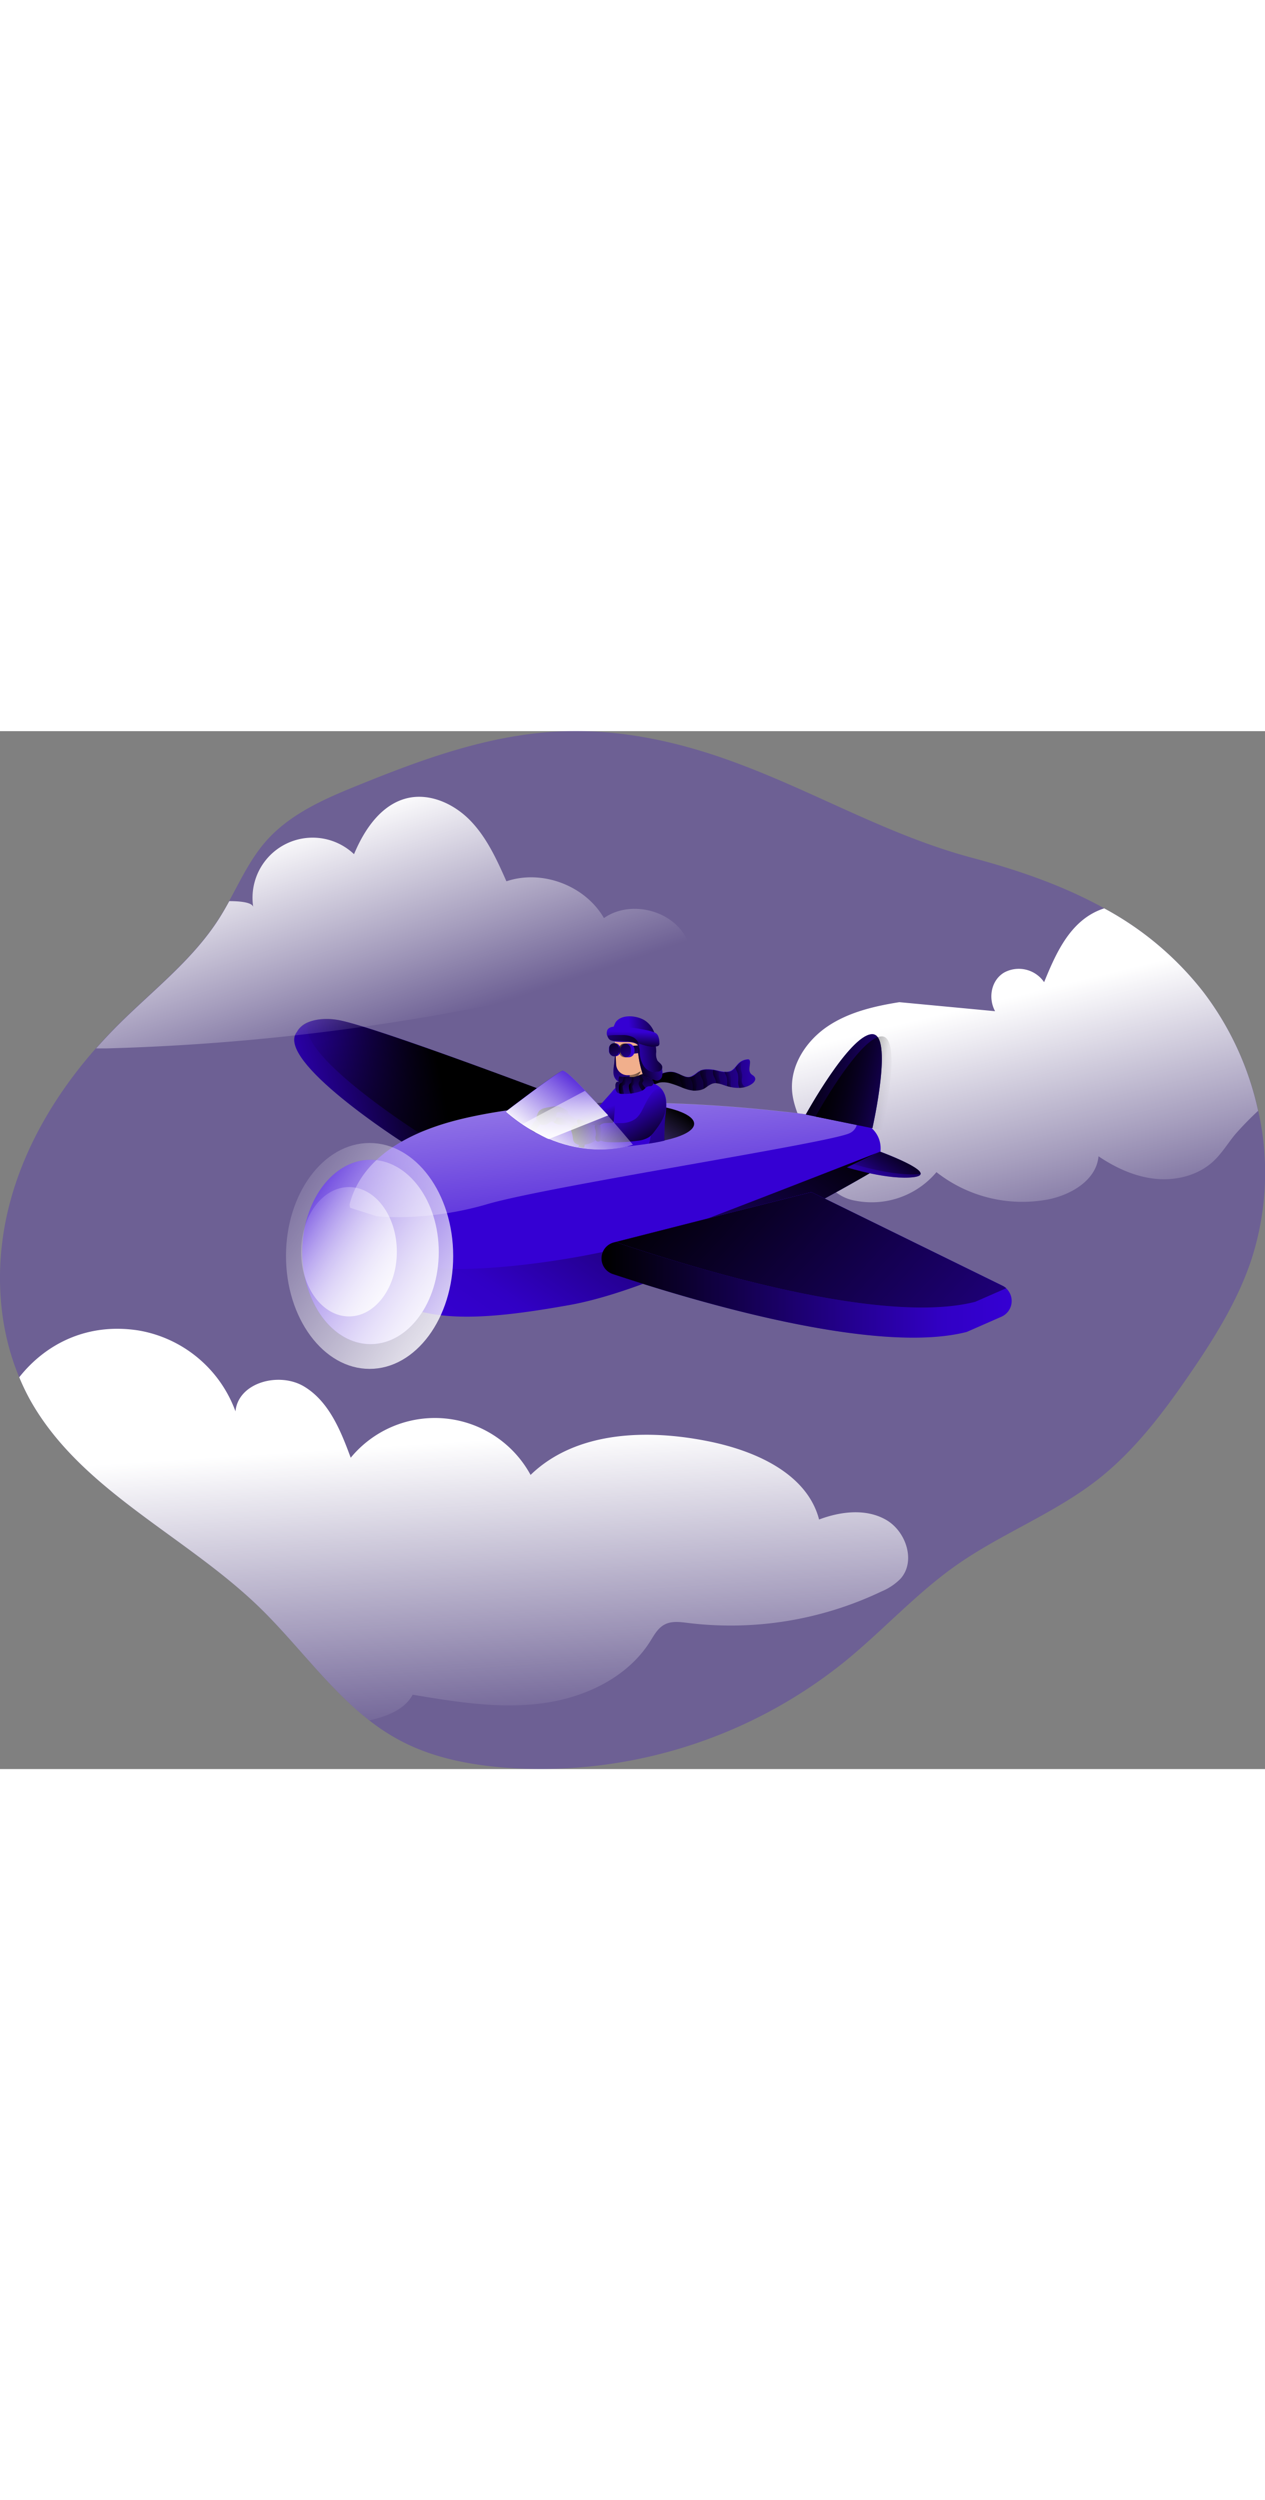 <svg id="Layer_1" data-name="Layer 1" xmlns="http://www.w3.org/2000/svg" xmlns:xlink="http://www.w3.org/1999/xlink" viewBox="0 0 392.65 321.92" data-imageid="pilot-monochromatic" imageName="Pilot" class="illustrations_image" style="width: 163px;"><rect x="0" y="0" width="392.65" height="321.92" fill="#808080" stroke="none"/><defs><linearGradient id="linear-gradient" x1="344.5" y1="179.22" x2="325.06" y2="99.95" gradientUnits="userSpaceOnUse"><stop offset="0.02" stop-color="#fff" stop-opacity="0"/><stop offset="0.39" stop-color="#fff" stop-opacity="0.39"/><stop offset="1" stop-color="#fff"/></linearGradient><linearGradient id="linear-gradient-2" x1="209.11" y1="113.92" x2="207.55" y2="129.56" gradientUnits="userSpaceOnUse"><stop offset="0.01"/><stop offset="1" stop-opacity="0"/></linearGradient><linearGradient id="linear-gradient-3" x1="151.3" y1="120.09" x2="91.73" y2="132.55" gradientUnits="userSpaceOnUse"><stop offset="0.01"/><stop offset="0.83" stop-opacity="0.07"/><stop offset="1" stop-opacity="0"/></linearGradient><linearGradient id="linear-gradient-4" x1="168.27" y1="156.24" x2="137.36" y2="88.69" xlink:href="#linear-gradient-3"/><linearGradient id="linear-gradient-5" x1="206.88" y1="195.28" x2="191.18" y2="51.71" xlink:href="#linear-gradient"/><linearGradient id="linear-gradient-6" x1="199.55" y1="109.42" x2="182.26" y2="134.14" xlink:href="#linear-gradient-3"/><linearGradient id="linear-gradient-7" x1="241.65" y1="114.72" x2="170.28" y2="216.74" xlink:href="#linear-gradient-3"/><linearGradient id="linear-gradient-8" x1="201.37" y1="182.14" x2="328.71" y2="182.14" xlink:href="#linear-gradient-3"/><linearGradient id="linear-gradient-9" x1="223.49" y1="142.97" x2="380.52" y2="285.98" xlink:href="#linear-gradient-3"/><linearGradient id="linear-gradient-10" x1="79.2" y1="139.72" x2="152.67" y2="187.39" xlink:href="#linear-gradient"/><linearGradient id="linear-gradient-11" x1="86.02" y1="142.73" x2="145.98" y2="181.63" xlink:href="#linear-gradient"/><linearGradient id="linear-gradient-12" x1="87.98" y1="148.27" x2="130.04" y2="175.57" xlink:href="#linear-gradient"/><linearGradient id="linear-gradient-13" x1="264.16" y1="120.63" x2="308.66" y2="130.35" xlink:href="#linear-gradient-3"/><linearGradient id="linear-gradient-14" x1="270.84" y1="122.1" x2="291.47" y2="126.6" xlink:href="#linear-gradient-3"/><linearGradient id="linear-gradient-15" x1="267.65" y1="121.67" x2="305.66" y2="129.98" xlink:href="#linear-gradient-3"/><linearGradient id="linear-gradient-16" x1="299.74" y1="137.6" x2="281.17" y2="164.15" xlink:href="#linear-gradient-3"/><linearGradient id="linear-gradient-17" x1="298.99" y1="139.67" x2="283.61" y2="161.67" xlink:href="#linear-gradient-3"/><clipPath id="clip-path" transform="translate(-14.67 -16.6)"><path d="M199.13,146.34s20.78-1.48,24.27-3.6c2.39-1.45,4.37-8.38,5.38-12.61.47-2,22.41-.85,22.41-.85s-2.81-10.73-3.61-13.83c-.2-.75-25,6-25.18,5.14-2.22-8.36-.6-22-2.24-22.22-2.49-.25-19.82,8.85-19.82,8.85L173.28,136l2.29,1.64c5,3.55,10.08,6.71,16,7.52Z" fill="none"/></clipPath><linearGradient id="linear-gradient-18" x1="202.08" y1="143.3" x2="199.28" y2="134.52" xlink:href="#linear-gradient-2"/><linearGradient id="linear-gradient-19" x1="185.52" y1="136.59" x2="191.76" y2="136.59" xlink:href="#linear-gradient-2"/><linearGradient id="linear-gradient-20" x1="222.15" y1="123.2" x2="254.78" y2="123.2" xlink:href="#linear-gradient-2"/><linearGradient id="linear-gradient-21" x1="245.89" y1="168.88" x2="204.81" y2="130.92" xlink:href="#linear-gradient-2"/><linearGradient id="linear-gradient-22" x1="212.26" y1="118.9" x2="211.27" y2="126.7" xlink:href="#linear-gradient-2"/><linearGradient id="linear-gradient-23" x1="211.34" y1="119.89" x2="212" y2="134.56" xlink:href="#linear-gradient-2"/><linearGradient id="linear-gradient-24" x1="206.79" y1="126.45" x2="209.2" y2="126.45" xlink:href="#linear-gradient-2"/><linearGradient id="linear-gradient-25" x1="209.88" y1="126.41" x2="211.7" y2="126.41" xlink:href="#linear-gradient-2"/><linearGradient id="linear-gradient-26" x1="217.1" y1="127.22" x2="210.37" y2="123.7" xlink:href="#linear-gradient-2"/><linearGradient id="linear-gradient-27" x1="197.05" y1="95.59" x2="198.11" y2="104.25" xlink:href="#linear-gradient-2"/><linearGradient id="linear-gradient-28" x1="211.19" y1="121" x2="222.09" y2="117.26" xlink:href="#linear-gradient-2"/><linearGradient id="linear-gradient-29" x1="240.15" y1="124.34" x2="246.26" y2="122.68" xlink:href="#linear-gradient-2"/><linearGradient id="linear-gradient-30" x1="238.02" y1="125.31" x2="241.93" y2="124.25" xlink:href="#linear-gradient-2"/><linearGradient id="linear-gradient-31" x1="234.37" y1="124.53" x2="238.49" y2="123.41" xlink:href="#linear-gradient-2"/><linearGradient id="linear-gradient-32" x1="229.79" y1="125.41" x2="235.06" y2="123.98" xlink:href="#linear-gradient-2"/><linearGradient id="linear-gradient-33" x1="227.09" y1="126.4" x2="231.41" y2="125.22" xlink:href="#linear-gradient-2"/><linearGradient id="linear-gradient-34" x1="224.16" y1="125.76" x2="227.63" y2="124.82" xlink:href="#linear-gradient-2"/><linearGradient id="linear-gradient-35" x1="217.21" y1="146.97" x2="208.61" y2="132.67" xlink:href="#linear-gradient-2"/><linearGradient id="linear-gradient-36" x1="186.57" y1="146.76" x2="191.31" y2="133.49" xlink:href="#linear-gradient-2"/><linearGradient id="linear-gradient-37" x1="182.2" y1="133.47" x2="190.3" y2="138.83" xlink:href="#linear-gradient-2"/><linearGradient id="linear-gradient-38" x1="191.96" y1="140.99" x2="201.03" y2="140.99" xlink:href="#linear-gradient-2"/><linearGradient id="linear-gradient-39" x1="196.9" y1="141.74" x2="202.82" y2="140.99" xlink:href="#linear-gradient-2"/><linearGradient id="linear-gradient-40" x1="203.06" y1="124.98" x2="185.11" y2="147.66" xlink:href="#linear-gradient"/><linearGradient id="linear-gradient-41" x1="185.69" y1="122.31" x2="191.92" y2="143.12" xlink:href="#linear-gradient"/><linearGradient id="linear-gradient-42" x1="222.76" y1="112.8" x2="210.42" y2="113.92" xlink:href="#linear-gradient-2"/><linearGradient id="linear-gradient-43" x1="211.04" y1="116.08" x2="211.22" y2="109.87" xlink:href="#linear-gradient-2"/><linearGradient id="linear-gradient-44" x1="210.07" y1="108.48" x2="207.11" y2="115.43" xlink:href="#linear-gradient-2"/><linearGradient id="linear-gradient-45" x1="188.53" y1="94.78" x2="194.58" y2="106.5" xlink:href="#linear-gradient-2"/><linearGradient id="linear-gradient-46" x1="191.09" y1="93.46" x2="197.13" y2="105.18" xlink:href="#linear-gradient-2"/><linearGradient id="linear-gradient-47" x1="163.99" y1="328.01" x2="158.07" y2="236.87" xlink:href="#linear-gradient"/><linearGradient id="linear-gradient-48" x1="140.88" y1="112.04" x2="117.89" y2="42.5" xlink:href="#linear-gradient"/></defs><title>Pilot</title><path d="M403.09,180.53c-4.27,12.82-11.54,24.42-19.19,35.56-8.17,11.9-17,23.59-28.33,32.51-13.52,10.62-30,16.82-44.07,26.7-12.37,8.7-22.62,20.06-34.33,29.64a150.34,150.34,0,0,1-106,33.12c-11.11-.9-22.3-3.11-32.17-8.32a64.36,64.36,0,0,1-9.63-6.26c-12.79-9.92-22.55-23.87-34.34-35.27C71.9,265.87,39.65,252,24,224A70.42,70.42,0,0,1,20.64,217c-7.26-17.3-7.64-37.3-2.54-55.44,4.87-17.36,14.44-33.11,26.4-46.67q3.39-3.82,7-7.42c10.68-10.62,22.93-20,31.06-32.67,1.16-1.81,2.24-3.69,3.28-5.59,3.51-6.42,6.63-13.1,11.46-18.56,7.37-8.32,17.94-13,28.23-17.14,20-8.15,40.62-15.68,62.17-16.79,18.82-1,37.46,3.06,55,9.54C268,35.56,290.47,49,316.62,55.94c14.21,3.79,28.16,8.61,40.78,15.6a97.81,97.81,0,0,1,30.82,26,93.27,93.27,0,0,1,17,36.81A87.43,87.43,0,0,1,403.09,180.53Z" transform="translate(-14.67 -16.6)" fill="#3500d3" opacity="0.25" style="isolation:isolate" class="target-color"/><path d="M405.18,134.36a98.15,98.15,0,0,0-7.12,7.31c-2.27,2.74-4.11,5.86-6.72,8.29-4.7,4.41-11.5,6.12-17.91,5.5s-12.45-3.4-17.79-7c-.65,7.39-8.49,12-15.78,13.41a43.2,43.2,0,0,1-34.52-8.49,26.26,26.26,0,0,1-25,8.89,13.55,13.55,0,0,1-6.84-3.19,18.35,18.35,0,0,1-3.75-6.27q-2.92-6.77-5.83-13.55c-1.54-3.56-3.1-7.22-3.39-11.09-.59-7.91,4.36-15.47,10.92-19.93s14.53-6.33,22.37-7.58l29.72,2.8c-2.23-4.12-1.21-9.61,2.83-12a9.53,9.53,0,0,1,12.39,3c3.35-8.21,7.22-17,15-21.32a20.65,20.65,0,0,1,3.65-1.58,97.81,97.81,0,0,1,30.82,26A93.27,93.27,0,0,1,405.18,134.36Z" transform="translate(-14.67 -16.6)" fill="url(#linear-gradient)"/><path d="M205.28,120.06a12.27,12.27,0,0,0-.19,2.56,3.31,3.31,0,0,0,1,2.29,3,3,0,0,0,2.19.62,5.57,5.57,0,0,0,2.2-.74,2.79,2.79,0,0,0,.83-.65,2.84,2.84,0,0,0,.37-1.93,63.66,63.66,0,0,0-.78-6.59,3.14,3.14,0,0,0-.46-1.44c-.77-1-3.75-2-4.65-.67-.51.74-.24,2-.26,2.79A31.56,31.56,0,0,1,205.28,120.06Z" transform="translate(-14.67 -16.6)" fill="#3500d3" class="target-color"/><path d="M205.28,120.06a12.27,12.27,0,0,0-.19,2.56,3.31,3.31,0,0,0,1,2.29,3,3,0,0,0,2.19.62,5.57,5.57,0,0,0,2.2-.74,2.79,2.79,0,0,0,.83-.65,2.84,2.84,0,0,0,.37-1.93,63.66,63.66,0,0,0-.78-6.59,3.14,3.14,0,0,0-.46-1.44c-.77-1-3.75-2-4.65-.67-.51.74-.24,2-.26,2.79A31.56,31.56,0,0,1,205.28,120.06Z" transform="translate(-14.67 -16.6)" fill="url(#linear-gradient-2)"/><path d="M140.15,144.42s-40.57-25.79-33.28-34.58c0,0,2.06-5,12.15-3.74s75.34,26.17,75.34,26.17Z" transform="translate(-14.67 -16.6)" fill="#3500d3" class="target-color"/><path d="M194.36,132.27l-19.52,4.38-34.69,7.78s-40.57-25.8-33.28-34.59a6.52,6.52,0,0,1,3.79-3.1,17,17,0,0,1,8.36-.64C129.12,107.41,194.36,132.27,194.36,132.27Z" transform="translate(-14.67 -16.6)" fill="url(#linear-gradient-3)"/><path d="M194.36,132.27l-19.52,4.38-30.58,4.23s-39.24-25-33.6-34.14a17,17,0,0,1,8.36-.64C129.12,107.41,194.36,132.27,194.36,132.27Z" transform="translate(-14.67 -16.6)" fill="url(#linear-gradient-4)"/><path d="M287.92,147.39a16.1,16.1,0,0,1-2,5.57s-59.57,35.39-94.47,41.63c-31.12,5.55-55.49,7.14-65.71-13.43a42.76,42.76,0,0,1-3.08-8.51,21.89,21.89,0,0,1,.48-9.17c2.11-8.52,9.79-20.73,35.42-26.72,41.62-9.72,99.2-2,100.45-2,1,0,16.84,2.13,21.74,2.79l1.43.19S288.86,140.24,287.92,147.39Z" transform="translate(-14.67 -16.6)" fill="#3500d3" class="target-color"/><ellipse cx="115.01" cy="161.54" rx="21.18" ry="28.59" fill="#3500d3" class="target-color"/><path d="M280.79,137.56a4.05,4.05,0,0,1-2.3,3.69c-5.61,3-93.48,16.45-112.54,22.05s-34.4,3.74-34.4,3.74l-8.22-2.61-.15-1c2.11-8.52,9.79-20.73,35.42-26.72,41.62-9.72,99.2-2,100.45-2C260.09,134.77,275.89,136.9,280.79,137.56Z" transform="translate(-14.67 -16.6)" fill="url(#linear-gradient-5)"/><ellipse cx="190.91" cy="121.78" rx="24.55" ry="6.61" fill="url(#linear-gradient-6)"/><path d="M287.92,147.39a16.1,16.1,0,0,1-2,5.57s-59.57,35.39-94.47,41.63c-31.12,5.55-55.49,7.14-65.71-13.43l-.09-2.27s5.24-.75,18.7,3.24,56.82-2,75.77-9,67.71-26.09,67.71-26.09Z" transform="translate(-14.67 -16.6)" fill="url(#linear-gradient-7)"/><path d="M325.51,198.22l-10.76,4.72C287,210.07,232.14,194.05,204.89,185a5.12,5.12,0,0,1,.35-9.83l.85-.22,60.43-15.39,59.19,29a5.16,5.16,0,0,1,1.26.85A5.34,5.34,0,0,1,325.51,198.22Z" transform="translate(-14.67 -16.6)" fill="#3500d3" class="target-color"/><path d="M325.51,198.22l-10.76,4.72C287,210.07,232.14,194.05,204.89,185a5.12,5.12,0,0,1,.35-9.83l.85-.22,60.43-15.39,59.19,29a5.16,5.16,0,0,1,1.26.85A5.34,5.34,0,0,1,325.51,198.22Z" transform="translate(-14.67 -16.6)" fill="url(#linear-gradient-8)"/><path d="M327,189.38l-9.6,4.21c-27.71,7.13-82.61-8.89-109.87-17.92a5.65,5.65,0,0,1-1.41-.71l60.43-15.39,59.19,29A5.16,5.16,0,0,1,327,189.38Z" transform="translate(-14.67 -16.6)" fill="#3500d3" class="target-color"/><path d="M327,189.38l-9.6,4.21c-27.71,7.13-82.61-8.89-109.87-17.92a5.65,5.65,0,0,1-1.41-.71l60.43-15.39,59.19,29A5.16,5.16,0,0,1,327,189.38Z" transform="translate(-14.67 -16.6)" fill="url(#linear-gradient-9)"/><ellipse cx="114.72" cy="162.77" rx="25.95" ry="35.03" fill="url(#linear-gradient-10)"/><ellipse cx="115.01" cy="161.54" rx="21.18" ry="28.59" fill="url(#linear-gradient-11)"/><ellipse cx="108.32" cy="161.47" rx="14.86" ry="20.06" fill="url(#linear-gradient-12)"/><path d="M264.78,135.51s13.46-24.42,20.44-24.92.25,29.16.25,29.16Z" transform="translate(-14.67 -16.6)" fill="#3500d3" class="target-color"/><path d="M285.46,139.75l-17.67-3.62-3-.62s13.45-24.43,20.44-24.92a2,2,0,0,1,1.88.91C290.75,116.46,285.46,139.75,285.46,139.75Z" transform="translate(-14.67 -16.6)" fill="url(#linear-gradient-13)"/><path d="M288.46,140.4l-20.69-4.23,0,0,17.67,3.62s5.29-23.29,1.64-28.25a4.24,4.24,0,0,1,1.11-.26C295.18,110.74,288.46,140.4,288.46,140.4Z" transform="translate(-14.67 -16.6)" fill="url(#linear-gradient-14)"/><path d="M285.46,139.75l-17.67-3.62c.58-1,12.29-22,19.31-24.63C290.75,116.46,285.46,139.75,285.46,139.75Z" transform="translate(-14.67 -16.6)" fill="url(#linear-gradient-15)"/><path d="M277.55,151.9s13.09,4.11,20.94,3S287.83,147,287.83,147Z" transform="translate(-14.67 -16.6)" fill="#3500d3" class="target-color"/><path d="M300.42,153.92c0,.44-.62.78-1.93,1-7.85,1.12-20.94-3-20.94-3L287.83,147l0,0C288.67,147.35,300.68,151.79,300.42,153.92Z" transform="translate(-14.67 -16.6)" fill="url(#linear-gradient-16)"/><path d="M300.42,153.92c-7.87,1-20.69-3-20.69-3l8.14-3.85C288.67,147.35,300.68,151.79,300.42,153.92Z" transform="translate(-14.67 -16.6)" fill="url(#linear-gradient-17)"/><path d="M171.55,134.64s15.65-12,17.7-12.71,21.81,22.93,21.81,22.93S191.93,152.21,171.55,134.64Z" transform="translate(-14.67 -16.6)" fill="#3500d3" class="target-color"/><g clip-path="url(#clip-path)"><path d="M204.31,128.82l-3.78,4.23a2.51,2.51,0,0,1-.84.69,2.32,2.32,0,0,1-.78.13,19.4,19.4,0,0,1-2.75-.1,31.55,31.55,0,0,0-3.86-.39,2,2,0,0,0-.88.15,2.11,2.11,0,0,0-.5.39,3.6,3.6,0,0,0-1.4,2.7,3,3,0,0,0,.85,1.74,5.81,5.81,0,0,0,2.35,1.62,12.08,12.08,0,0,0,3.79.55c1.16,0,2.33.08,3.49.07a6.1,6.1,0,0,0,2.62-.47,6.61,6.61,0,0,0,1.72-1.45c.85-.91,1.7-1.81,2.49-2.77a6.91,6.91,0,0,0,1.28-2,6.78,6.78,0,0,0,.27-2.73,7.48,7.48,0,0,0-.46-2.43c-.23-.53-.9-1.67-1.58-1.71S204.73,128.35,204.31,128.82Z" transform="translate(-14.67 -16.6)" fill="#3500d3" class="target-color"/><path d="M204.31,128.82l-3.78,4.23a2.51,2.51,0,0,1-.84.69,2.32,2.32,0,0,1-.78.13,19.4,19.4,0,0,1-2.75-.1,31.55,31.55,0,0,0-3.86-.39,2,2,0,0,0-.88.15,2.11,2.11,0,0,0-.5.39,3.6,3.6,0,0,0-1.4,2.7,3,3,0,0,0,.85,1.74,5.81,5.81,0,0,0,2.35,1.62,12.08,12.08,0,0,0,3.79.55c1.16,0,2.33.08,3.49.07a6.1,6.1,0,0,0,2.62-.47,6.61,6.61,0,0,0,1.72-1.45c.85-.91,1.7-1.81,2.49-2.77a6.91,6.91,0,0,0,1.28-2,6.78,6.78,0,0,0,.27-2.73,7.48,7.48,0,0,0-.46-2.43c-.23-.53-.9-1.67-1.58-1.71S204.73,128.35,204.31,128.82Z" transform="translate(-14.67 -16.6)" fill="url(#linear-gradient-18)"/><path d="M186.51,137.88a3.37,3.37,0,0,0,1.79.78,10.18,10.18,0,0,0,2,0,1.59,1.59,0,0,0,.68-.13,1.19,1.19,0,0,0,.44-.45,2.41,2.41,0,0,0-1.37-3.56,4.22,4.22,0,0,0-1.28-.11,15.26,15.26,0,0,0-1.65.12,1.9,1.9,0,0,0-1.21.48,2.41,2.41,0,0,0-.35,1.72C185.62,137.2,186.2,137.6,186.51,137.88Z" transform="translate(-14.67 -16.6)" fill="#3500d3" class="target-color"/><path d="M186.51,137.88a3.37,3.37,0,0,0,1.79.78,10.18,10.18,0,0,0,2,0,1.59,1.59,0,0,0,.68-.13,1.19,1.19,0,0,0,.44-.45,2.41,2.41,0,0,0-1.37-3.56,4.22,4.22,0,0,0-1.28-.11,15.26,15.26,0,0,0-1.65.12,1.9,1.9,0,0,0-1.21.48,2.41,2.41,0,0,0-.35,1.72C185.62,137.2,186.2,137.6,186.51,137.88Z" transform="translate(-14.67 -16.6)" fill="url(#linear-gradient-19)"/><path d="M222.36,125.65c1.84.44,3.53,1.33,5.34,1.9a7.06,7.06,0,0,0,5.51-.12,15.11,15.11,0,0,1,2.55-1.53c1.32-.41,2.72.17,4,.61,2.72.91,5.9,1.14,8.27-.48.63-.43,1.23-1.17,1-1.89s-.93-.84-1.34-1.34c-.79-.94-.24-2.35-.24-3.58,0-.32-.08-.7-.37-.82a.78.78,0,0,0-.4,0,4.37,4.37,0,0,0-2.61,1.09c-.84.76-1.4,1.84-2.39,2.39-1.27.71-2.84.33-4.25,0-2-.47-4.3-.77-6.06.34a10.34,10.34,0,0,1-2.33,1.54c-1.69.51-3.3-.93-5-1.37-2-.51-4,.35-5.88,1.19-.92.42-2.82,2.34-.77,2.49.69.06,1.51-.47,2.21-.57A7.89,7.89,0,0,1,222.36,125.65Z" transform="translate(-14.67 -16.6)" fill="#3500d3" class="target-color"/><path d="M248.06,126A6.42,6.42,0,0,1,246,127a7.72,7.72,0,0,1-1.86.25,10.51,10.51,0,0,1-2.43-.21,11.52,11.52,0,0,1-1.29-.31c-.19,0-.39-.11-.58-.18-.52-.17-1.06-.37-1.59-.52a6.57,6.57,0,0,0-1.21-.22,3.23,3.23,0,0,0-1.23.13,5.64,5.64,0,0,0-1.63.93c-.3.21-.6.43-.92.61l-.18.09a5.31,5.31,0,0,1-2.22.51,5.83,5.83,0,0,1-1.1,0,10.68,10.68,0,0,1-2-.43l-.24-.08c-.37-.12-.73-.26-1.09-.4a31.74,31.74,0,0,0-4-1.43,7.89,7.89,0,0,0-2.78-.18c-.7.09-1.52.63-2.21.57-2.05-.15-.15-2.07.78-2.49,1.85-.84,3.9-1.7,5.87-1.19a9.27,9.27,0,0,1,1.3.48,14.44,14.44,0,0,0,1.83.79,3.12,3.12,0,0,0,1.68.15l.2,0a4.84,4.84,0,0,0,1.53-.93,8.91,8.91,0,0,1,.8-.61,6.89,6.89,0,0,1,.66-.34,5.83,5.83,0,0,1,2.11-.42,10.13,10.13,0,0,1,1.9.14c.47.08.93.17,1.38.28l.51.12a12.23,12.23,0,0,0,1.59.25,4.13,4.13,0,0,0,1.65-.15,3.32,3.32,0,0,0,.51-.23,4.41,4.41,0,0,0,1.13-1,16.94,16.94,0,0,1,1.26-1.4,4.58,4.58,0,0,1,.89-.62,4.48,4.48,0,0,1,1.73-.49,1,1,0,0,1,.39.05.85.85,0,0,1,.37.82c0,1.23-.55,2.64.24,3.58.4.49,1.12.75,1.34,1.34S248.69,125.6,248.06,126Z" transform="translate(-14.67 -16.6)" fill="url(#linear-gradient-20)"/><path d="M213.22,125.35a12.36,12.36,0,0,1,3.74.36,6.14,6.14,0,0,1,3.15,2,6.8,6.8,0,0,1,1.36,3.88,25.31,25.31,0,0,1-.24,4.17,68,68,0,0,0-.26,9.78c0,.78.49,4.86-.06,5.41-.35.35.34.71-.15.82-4,1-11.1.49-14.86-1.11a4.48,4.48,0,0,1-2.39-1.89c-.51-1,.87-5,1-6.08.5-3.4.87-6.82,1.09-10.24a32.72,32.72,0,0,1,.29-4.65c.23-1.08.93-1.38,1.93-1.64A23.75,23.75,0,0,1,213.22,125.35Z" transform="translate(-14.67 -16.6)" fill="#3500d3" class="target-color"/><path d="M216.48,143.12a3.87,3.87,0,0,1-.77,1.93,3.25,3.25,0,0,1-1.33.81c-2.38.9-5.08.76-7.35,1.88a1.71,1.71,0,0,0-.42.28,1.38,1.38,0,0,0,0,1.71c.77,1.13,2.27,1.44,3.63,1.65a31.42,31.42,0,0,0,9.81.41.88.88,0,0,0,.49-.19.81.81,0,0,0,.2-.46c.74-3.27.16-6.67.15-10,0-1.93.68-6.79.55-8.72a10.09,10.09,0,0,0-.59-3.23c-.3-.76-1.19-2.45-1.72-.89a69.67,69.67,0,0,0-2,10.41C216.94,140.17,216.76,141.65,216.48,143.12Z" transform="translate(-14.67 -16.6)" fill="url(#linear-gradient-21)"/><path d="M210.18,128c-.56-.09-.88-.65-.63-2,0-.15.07-.3.11-.45s0,0,0-.08h0c.06-.21.13-.42.2-.63a4.52,4.52,0,0,0,.3-1.58,2.66,2.66,0,0,1,.1-1.16,1.86,1.86,0,0,1,.63-.76c.61-.47,2.38-1.35,2.73-.19.15.5.56.43.55.94a4.75,4.75,0,0,0,.39,2.13C214.94,124.94,211.56,128.22,210.18,128Z" transform="translate(-14.67 -16.6)" fill="#f1af8c"/><path d="M209.78,125.22s3.14-1.19,3.75-3.08l-3.35,1.09S210.1,125,209.78,125.22Z" transform="translate(-14.67 -16.6)" fill="url(#linear-gradient-22)"/><path d="M207,123.61a2.83,2.83,0,0,0-.26,1.83.61.61,0,0,0-.81.21,1.73,1.73,0,0,0-.2.9c0,.84,0,1.84.75,2.27a2.33,2.33,0,0,0,.94.24,14.79,14.79,0,0,0,5.94-.71,3.82,3.82,0,0,0,1.08-.51c.48-.36.83-.92,1.41-1,.29-.07.6,0,.9-.09a1.14,1.14,0,0,0,.54-1.79,2.55,2.55,0,0,1-.42-.45,2.93,2.93,0,0,1-.15-.68,1.36,1.36,0,0,0-1.12-.91c-1.4-.25-2.84.79-4.22,1A22.83,22.83,0,0,1,207,123.61Z" transform="translate(-14.67 -16.6)" fill="#3500d3" class="target-color"/><path d="M216.74,126.7c-.29.07-.6,0-.89.09a1.85,1.85,0,0,0-.81.49,6.32,6.32,0,0,1-.6.56,2.3,2.3,0,0,1-.4.23,4.15,4.15,0,0,1-.69.28,12,12,0,0,1-1.69.45,11,11,0,0,1-1.26.21h0a14.42,14.42,0,0,1-2.08.09c-.3,0-.6,0-.89,0L207,129a1.62,1.62,0,0,1-.56-.19c-.72-.43-.79-1.44-.76-2.27a1.72,1.72,0,0,1,.22-.9.59.59,0,0,1,.8-.21,2.8,2.8,0,0,1,.26-1.82,4.53,4.53,0,0,0,1.38.18l.82,0c.65,0,1.29.05,1.72.05a3.76,3.76,0,0,0,.46,0l.32-.06a12.38,12.38,0,0,0,1.45-.49c.24-.1.47-.18.71-.26a3.6,3.6,0,0,1,1.74-.2,1.36,1.36,0,0,1,1.12.91,2.93,2.93,0,0,0,.15.68,2.61,2.61,0,0,0,.43.45A1.15,1.15,0,0,1,216.74,126.7Z" transform="translate(-14.67 -16.6)" fill="url(#linear-gradient-23)"/><path d="M208.79,125.15a1.41,1.41,0,0,1-.07.89c-.2.29-.65.35-.76.67a.92.92,0,0,0,0,.28c.06.71.32,1.4.38,2.11-.3,0-.6,0-.89,0L207,129a5.43,5.43,0,0,1-.21-2.3,1.17,1.17,0,0,1,.43-.87c.12-.08.26-.12.38-.2A1.09,1.09,0,0,0,208,125a4.76,4.76,0,0,1,.42-1.18l.82,0A2,2,0,0,0,208.79,125.15Z" transform="translate(-14.67 -16.6)" fill="url(#linear-gradient-24)"/><path d="M211,126.71a.64.64,0,0,0,0,.28c.14.63.46,1.2.65,1.81a11,11,0,0,1-1.26.21h0a5.2,5.2,0,0,1-.51-2.12,1.16,1.16,0,0,1,.28-.93c.1-.1.24-.15.34-.26a1.06,1.06,0,0,0,.22-.69,4.62,4.62,0,0,1,.2-1.11,3.76,3.76,0,0,0,.46,0l.32-.06a1.94,1.94,0,0,0-.13,1.21c.06.3.2.63.06.9S211.05,126.37,211,126.71Z" transform="translate(-14.67 -16.6)" fill="url(#linear-gradient-25)"/><path d="M215,127.28a6.32,6.32,0,0,1-.6.56,2.3,2.3,0,0,1-.4.23,5,5,0,0,1-1-1.66,1.17,1.17,0,0,1,0-1c.07-.12.19-.22.25-.35a1.08,1.08,0,0,0,0-.73,5.81,5.81,0,0,1-.15-1c.24-.1.47-.18.71-.26a1.9,1.9,0,0,0,.26,1.06c.15.27.37.53.33.83s-.41.6-.36.94a.59.59,0,0,0,.1.26A10.31,10.31,0,0,0,215,127.28Z" transform="translate(-14.67 -16.6)" fill="url(#linear-gradient-26)"/><path d="M205.44,111.22l.48,8.76a3.53,3.53,0,0,0,3.49,3.34c3.93,0,5.13-2.26,5.73-4s1.14-6.86,0-8.27S207.6,106.16,205.44,111.22Z" transform="translate(-14.67 -16.6)" fill="#f1af8c"/><polygon points="196.8 100 198.08 99.88 198.08 97.51 196.55 97.57 196.8 100" fill="#3500d3" class="target-color"/><polygon points="196.8 100 198.08 99.88 198.08 97.51 196.55 97.57 196.8 100" fill="url(#linear-gradient-27)"/><path d="M213.63,121.18q.24.87.51,1.74a1.36,1.36,0,0,0,.51.81c.35.22.84.09,1.19.3.2.13.33.36.55.47a2.37,2.37,0,0,0,.85.11c.41,0,.76.3,1.16.37a1.74,1.74,0,0,0,1.76-1.28,5,5,0,0,0,0-2.35l-.09-.61a1,1,0,0,0-.15-.44,1.19,1.19,0,0,0-.31-.23c-2.26-1.3-3.08-4.22-5.15-5.8-.33-.25-1.33-.8-1.73-.35s0,1.82,0,2.31A29.62,29.62,0,0,0,213.63,121.18Z" transform="translate(-14.67 -16.6)" fill="#3500d3" class="target-color"/><path d="M213.63,121.18q.24.87.51,1.74a1.36,1.36,0,0,0,.51.81c.35.22.84.09,1.19.3.2.13.33.36.55.47a2.37,2.37,0,0,0,.85.11c.41,0,.76.3,1.16.37a1.74,1.74,0,0,0,1.76-1.28,5,5,0,0,0,0-2.35l-.09-.61a1,1,0,0,0-.15-.44,1.19,1.19,0,0,0-.31-.23c-2.26-1.3-3.08-4.22-5.15-5.8-.33-.25-1.33-.8-1.73-.35s0,1.82,0,2.31A29.62,29.62,0,0,0,213.63,121.18Z" transform="translate(-14.67 -16.6)" fill="url(#linear-gradient-28)"/><path d="M215.23,116.12a1.5,1.5,0,0,1,.29-.42,1.64,1.64,0,0,1,.92-.34.69.69,0,0,1,.45,0,.58.58,0,0,1,.24.25,1.35,1.35,0,0,1-.11,1.07,5.21,5.21,0,0,1-.47.83,1.91,1.91,0,0,1-.6.63,1,1,0,0,1-.83.15.16.16,0,0,1-.1,0,.26.26,0,0,1-.05-.12,6.28,6.28,0,0,1-.06-1.06A2.32,2.32,0,0,1,215.23,116.12Z" transform="translate(-14.67 -16.6)" fill="#f1af8c"/><path d="M246,127a7.72,7.72,0,0,1-1.86.25.36.36,0,0,1,0-.09,4.51,4.51,0,0,1-.32-2.07,7.76,7.76,0,0,0-.11-2.1c-.18-.71-.6-1.34-.81-2a.08.08,0,0,1,0,0,16.94,16.94,0,0,1,1.26-1.4,4.58,4.58,0,0,1,.89-.62,3.38,3.38,0,0,0-.18.44,4.49,4.49,0,0,0-.13,2.49,9,9,0,0,1,.31,1.34c.05.63-.17,1.26-.14,1.9a2.38,2.38,0,0,0,.82,1.68C245.73,126.79,245.85,126.87,246,127Z" transform="translate(-14.67 -16.6)" fill="url(#linear-gradient-29)"/><path d="M241.66,127a11.52,11.52,0,0,1-1.29-.31c0-.17,0-.34,0-.51a7.81,7.81,0,0,0-.11-2.11c-.17-.64-.53-1.22-.75-1.85a4.13,4.13,0,0,0,1.65-.15,4,4,0,0,0,.11.83,7.56,7.56,0,0,1,.31,1.33c.06.63-.17,1.26-.14,1.9A2.38,2.38,0,0,0,241.66,127Z" transform="translate(-14.67 -16.6)" fill="url(#linear-gradient-30)"/><path d="M238.2,126a6.57,6.57,0,0,0-1.21-.22,3.07,3.07,0,0,0-.1-.58c-.19-.71-.61-1.35-.81-2a3.09,3.09,0,0,1-.05-1.57c.47.08.93.17,1.38.28l.51.12a4.44,4.44,0,0,0,0,2,9.88,9.88,0,0,1,.31,1.33A3.43,3.43,0,0,1,238.2,126Z" transform="translate(-14.67 -16.6)" fill="url(#linear-gradient-31)"/><path d="M234.13,126.83c-.3.21-.6.43-.92.61l-.18.09v-.14a8.16,8.16,0,0,0-.11-2.1c-.19-.71-.61-1.35-.81-2.06a3.22,3.22,0,0,1-.09-1.38,5.83,5.83,0,0,1,2.11-.42l-.07.19a4.65,4.65,0,0,0-.13,2.48,9.63,9.63,0,0,1,.32,1.34A9.2,9.2,0,0,1,234.13,126.83Z" transform="translate(-14.67 -16.6)" fill="url(#linear-gradient-32)"/><path d="M230.79,127.76a2.64,2.64,0,0,0,0,.28,5.83,5.83,0,0,1-1.1,0v-.18a7.45,7.45,0,0,0-.11-2.11c-.17-.67-.56-1.26-.77-1.92l.2,0a4.84,4.84,0,0,0,1.53-.93,4.58,4.58,0,0,0,.05,1.73,8.87,8.87,0,0,1,.32,1.33C231,126.49,230.75,127.12,230.79,127.76Z" transform="translate(-14.67 -16.6)" fill="url(#linear-gradient-33)"/><path d="M227.45,127.48c-.37-.12-.73-.26-1.09-.4a4,4,0,0,0-.13-1c-.18-.72-.6-1.35-.8-2.06a2.94,2.94,0,0,1-.11-1.14,14.44,14.44,0,0,0,1.83.79,3.83,3.83,0,0,0,.11,1.22,13,13,0,0,1,.31,1.34A6.32,6.32,0,0,1,227.45,127.48Z" transform="translate(-14.67 -16.6)" fill="url(#linear-gradient-34)"/><path d="M215,132.14c-.89,1.69-1.6,3.58-3.12,4.73a7.66,7.66,0,0,1-4.46,1.29c-1.57.05-3.15-.13-4.72,0a3.33,3.33,0,0,0-1.36.34,2.92,2.92,0,0,0-1.15,1.57,3.13,3.13,0,0,0,0,2.71c.65,1,2,1.23,3.26,1.29a50.39,50.39,0,0,0,9-.41,8.37,8.37,0,0,0,3.74-1.19,8.5,8.5,0,0,0,1.72-1.82c1.57-2,3.06-4.25,3.43-6.79.23-1.62,0-5.58-1.93-6.3C217.72,126.89,215.63,130.92,215,132.14Z" transform="translate(-14.67 -16.6)" fill="#3500d3" class="target-color"/><path d="M215,132.14c-.89,1.69-1.6,3.58-3.12,4.73a7.66,7.66,0,0,1-4.46,1.29c-1.57.05-3.15-.13-4.72,0a3.33,3.33,0,0,0-1.36.34,2.92,2.92,0,0,0-1.15,1.57,3.13,3.13,0,0,0,0,2.71c.65,1,2,1.23,3.26,1.29a50.39,50.39,0,0,0,9-.41,8.37,8.37,0,0,0,3.74-1.19,8.5,8.5,0,0,0,1.72-1.82c1.57-2,3.06-4.25,3.43-6.79.23-1.62,0-5.58-1.93-6.3C217.72,126.89,215.63,130.92,215,132.14Z" transform="translate(-14.67 -16.6)" fill="url(#linear-gradient-35)"/><path d="M187.72,152.44a8.91,8.91,0,1,1,8.51-8.9A8.72,8.72,0,0,1,187.72,152.44Zm0-16a7.11,7.11,0,1,0,6.79,7.1A7,7,0,0,0,187.72,136.44Z" transform="translate(-14.67 -16.6)" fill="#3500d3" class="target-color"/><path d="M187.72,152.44a8.91,8.91,0,1,1,8.51-8.9A8.72,8.72,0,0,1,187.72,152.44Zm0-16a7.11,7.11,0,1,0,6.79,7.1A7,7,0,0,0,187.72,136.44Z" transform="translate(-14.67 -16.6)" fill="url(#linear-gradient-36)"/><path d="M189,133.34a4,4,0,0,0-1.73-.39,7.71,7.71,0,0,0-1.27.14c-.7.11-1.4.22-2.09.39a3.69,3.69,0,0,0-1.89.94,4.22,4.22,0,0,0-.8,1.79,1.25,1.25,0,0,0-.05.74,1.41,1.41,0,0,0,.24.36l.82,1a1.18,1.18,0,0,0,.3.29,1.34,1.34,0,0,0,.59.13,2.79,2.79,0,0,0,1-.06c.65-.19,1.12-.81,1.78-.93a3.69,3.69,0,0,0,.83-.12,1.25,1.25,0,0,0,.57-1.12,3.71,3.71,0,0,1,.13-1.29.5.5,0,0,1,.44-.35c.87-.12,1.71.47,2.59.42a.53.53,0,0,0,.32-.95A12.73,12.73,0,0,0,189,133.34Z" transform="translate(-14.67 -16.6)" fill="#3500d3" class="target-color"/><path d="M189,133.34a4,4,0,0,0-1.73-.39,7.71,7.71,0,0,0-1.27.14c-.7.11-1.4.22-2.09.39a3.69,3.69,0,0,0-1.89.94,4.22,4.22,0,0,0-.8,1.79,1.25,1.25,0,0,0-.05.74,1.41,1.41,0,0,0,.24.36l.82,1a1.18,1.18,0,0,0,.3.29,1.34,1.34,0,0,0,.59.13,2.79,2.79,0,0,0,1-.06c.65-.19,1.12-.81,1.78-.93a3.69,3.69,0,0,0,.83-.12,1.25,1.25,0,0,0,.57-1.12,3.71,3.71,0,0,1,.13-1.29.5.5,0,0,1,.44-.35c.87-.12,1.71.47,2.59.42a.53.53,0,0,0,.32-.95A12.73,12.73,0,0,0,189,133.34Z" transform="translate(-14.67 -16.6)" fill="url(#linear-gradient-37)"/><path d="M198.22,138.65c-1.34-.31-2.4-1.47-3.77-1.61-.26,0-.58,0-.68.25a.73.73,0,0,0,0,.44,9.26,9.26,0,0,0,.32,1,4.34,4.34,0,0,0-1.2.25,1.48,1.48,0,0,0-.86.84c-.21.6.13,1.23.28,1.85.21.84.1,1.8.63,2.48a2.76,2.76,0,0,0,2.31.77,8,8,0,0,0,5.07-1.92,2.18,2.18,0,0,0,.5-.59,4.21,4.21,0,0,0-.14-3C200.25,138.63,199,138.84,198.22,138.65Z" transform="translate(-14.67 -16.6)" fill="#3500d3" class="target-color"/><path d="M198.22,138.65c-1.34-.31-2.4-1.47-3.77-1.61-.26,0-.58,0-.68.25a.73.73,0,0,0,0,.44,9.26,9.26,0,0,0,.32,1,4.34,4.34,0,0,0-1.2.25,1.48,1.48,0,0,0-.86.84c-.21.6.13,1.23.28,1.85.21.84.1,1.8.63,2.48a2.76,2.76,0,0,0,2.31.77,8,8,0,0,0,5.07-1.92,2.18,2.18,0,0,0,.5-.59,4.21,4.21,0,0,0-.14-3C200.25,138.63,199,138.84,198.22,138.65Z" transform="translate(-14.67 -16.6)" fill="url(#linear-gradient-38)"/><path d="M199.65,138.79a.46.46,0,0,0-.29.11.4.4,0,0,0-.1.23,3.44,3.44,0,0,0,.25,1.25,5.43,5.43,0,0,1,.09.69,3,3,0,0,1,0,.73c0,.22-.12.43-.14.66a2,2,0,0,0,.07.65.78.78,0,0,0,.91.79,1.1,1.1,0,0,0,.51-.13.88.88,0,0,0,.24-.27,1.78,1.78,0,0,0,.16-.79,16.55,16.55,0,0,0-.16-3.07c0-.29-.1-.68-.4-.8A2.21,2.21,0,0,0,199.65,138.79Z" transform="translate(-14.67 -16.6)" fill="#3500d3" class="target-color"/><path d="M199.65,138.79a.46.46,0,0,0-.29.11.4.4,0,0,0-.1.23,3.44,3.44,0,0,0,.25,1.25,5.43,5.43,0,0,1,.09.69,3,3,0,0,1,0,.73c0,.22-.12.43-.14.66a2,2,0,0,0,.07.65.78.78,0,0,0,.91.79,1.1,1.1,0,0,0,.51-.13.88.88,0,0,0,.24-.27,1.78,1.78,0,0,0,.16-.79,16.55,16.55,0,0,0-.16-3.07c0-.29-.1-.68-.4-.8A2.21,2.21,0,0,0,199.65,138.79Z" transform="translate(-14.67 -16.6)" fill="url(#linear-gradient-39)"/></g><path d="M171.62,134.64s15.64-12,17.69-12.71,21.81,22.93,21.81,22.93S192,152.21,171.62,134.64Z" transform="translate(-14.67 -16.6)" fill="url(#linear-gradient-40)"/><path d="M220,139.73" transform="translate(-14.67 -16.6)" fill="#3500d3" class="target-color"/><path d="M196.23,128.16,176.79,138.5s6.73,4.24,8.22,4.62l18.45-7.36Z" transform="translate(-14.67 -16.6)" fill="url(#linear-gradient-41)"/><path d="M209.45,113c1.35.05,3,.27,3.54,1.48a4.05,4.05,0,0,1,.27,1.63,8.07,8.07,0,0,0,1.37,4.55,4.22,4.22,0,0,0,2.53,1.6,3.94,3.94,0,0,0,1.41,0,1.89,1.89,0,0,0,1.28-.45,1.36,1.36,0,0,0,.32-1.32c-.23-.73-1-1.11-1.46-1.75a4.54,4.54,0,0,1-.35-2.67c0-1-.24-2.09-.18-3.11a7.28,7.28,0,0,0-.31-2.5,7.49,7.49,0,0,0-2.88-4c-2.33-1.62-7.24-2.27-9.19.37a8.77,8.77,0,0,0-1.11,4.08c-.13,1.22-.12,1.78,1.15,2A31,31,0,0,0,209.45,113Z" transform="translate(-14.67 -16.6)" fill="#3500d3" class="target-color"/><path d="M209.45,113c1.35.05,3,.27,3.54,1.48a4.05,4.05,0,0,1,.27,1.63,8.07,8.07,0,0,0,1.37,4.55,4.22,4.22,0,0,0,2.53,1.6,3.94,3.94,0,0,0,1.41,0,1.89,1.89,0,0,0,1.28-.45,1.36,1.36,0,0,0,.32-1.32c-.23-.73-1-1.11-1.46-1.75a4.54,4.54,0,0,1-.35-2.67c0-1-.24-2.09-.18-3.11a7.28,7.28,0,0,0-.31-2.5,7.49,7.49,0,0,0-2.88-4c-2.33-1.62-7.24-2.27-9.19.37a8.77,8.77,0,0,0-1.11,4.08c-.13,1.22-.12,1.78,1.15,2A31,31,0,0,0,209.45,113Z" transform="translate(-14.67 -16.6)" fill="url(#linear-gradient-42)"/><path d="M205.9,108.23c-1,0-2.15.14-2.67,1a2.41,2.41,0,0,0,.13,2.28,2,2,0,0,0,.68.87,2.48,2.48,0,0,0,1.48.27,24.56,24.56,0,0,1,6.29.53c1.13.28,2.21.69,3.34,1a7.21,7.21,0,0,0,3.45.16.84.84,0,0,0,.74-1,5.35,5.35,0,0,0-.29-1.9,2.23,2.23,0,0,0-.48-.88,2.52,2.52,0,0,0-1.06-.62,16,16,0,0,0-2.55-.68,56.06,56.06,0,0,0-9.83-1.11" transform="translate(-14.67 -16.6)" fill="#3500d3" class="target-color"/><path d="M205.9,108.23c-1,0-2.15.14-2.67,1a2.41,2.41,0,0,0,.13,2.28,2,2,0,0,0,.68.87,2.48,2.48,0,0,0,1.48.27,24.56,24.56,0,0,1,6.29.53c1.13.28,2.21.69,3.34,1a7.21,7.21,0,0,0,3.45.16.84.84,0,0,0,.74-1,5.35,5.35,0,0,0-.29-1.9,2.23,2.23,0,0,0-.48-.88,2.52,2.52,0,0,0-1.06-.62,16,16,0,0,0-2.55-.68,56.06,56.06,0,0,0-9.83-1.11" transform="translate(-14.67 -16.6)" fill="url(#linear-gradient-43)"/><path d="M213.08,114.69a1.06,1.06,0,0,0-.09-.25c-.59-1.21-2.19-1.42-3.54-1.48a29,29,0,0,1-3.61-.13c-1.24-.2-2.63-.65-2.51-1.81.1,0,1.54-.14,1.64-.14h2.61a7.24,7.24,0,0,1,3.81.77,3.76,3.76,0,0,1,1.5,1.84A2,2,0,0,1,213.08,114.69Z" transform="translate(-14.67 -16.6)" fill="url(#linear-gradient-44)"/><rect x="188.99" y="96.79" width="3.61" height="4.07" rx="1.65" fill="#3500d3" class="target-color"/><rect x="192.58" y="96.88" width="4.37" height="4.29" rx="1.86" fill="#3500d3" class="target-color"/><rect x="189.1" y="96.79" width="3.04" height="4.07" rx="1.51" fill="url(#linear-gradient-45)"/><rect x="192.12" y="96.88" width="3.68" height="4.29" rx="1.71" fill="url(#linear-gradient-46)"/><path d="M294.19,279.48a17.82,17.82,0,0,1-5.86,3.93,108.86,108.86,0,0,1-60.14,9.79c-2.44-.3-5.05-.66-7.22.49S217.7,297,216.43,299c-7.17,11.3-20.51,17.49-33.79,19.18s-26.69-.51-39.89-2.72c-2.4,4.52-7.72,6.58-12.7,7.8l-.71.18c-12.79-9.92-22.55-23.87-34.34-35.27C71.9,265.87,39.65,252,24,224A70.42,70.42,0,0,1,20.64,217C29,206.43,42.06,200,57.76,202.5a39,39,0,0,1,30,25.08c.87-9,13.55-12.34,21.27-7.73s11.39,13.67,14.5,22.11a33.83,33.83,0,0,1,55.83,5.33c14.09-13.65,36.34-14.3,55.55-10.36,14.39,2.95,30.29,10,34,24.19,6.71-2.53,14.59-3.47,20.81.11S299,274.11,294.19,279.48Z" transform="translate(-14.67 -16.6)" fill="url(#linear-gradient-47)"/><path d="M228.49,83.51c-.19,2.5-3.05,3.73-5.46,4.42A706.88,706.88,0,0,1,47.85,115c-1.08,0-2.22,0-3.35,0q3.39-3.82,7-7.42c10.68-10.62,22.93-20,31.06-32.67,1.16-1.81,2.24-3.69,3.28-5.59,3.74,0,7.21.46,7.44,1.88a18.66,18.66,0,0,1,31.28-16.44c3.2-7.68,8.48-15.49,16.58-17.39,7.09-1.65,14.6,1.84,19.64,7.1s8.11,12,11.08,18.7c11.07-3.74,24.42,1.29,30.27,11.41,8.13-5.68,21-2.57,25.57,6.2A5.32,5.32,0,0,1,228.49,83.51Z" transform="translate(-14.67 -16.6)" fill="url(#linear-gradient-48)"/> </svg>
